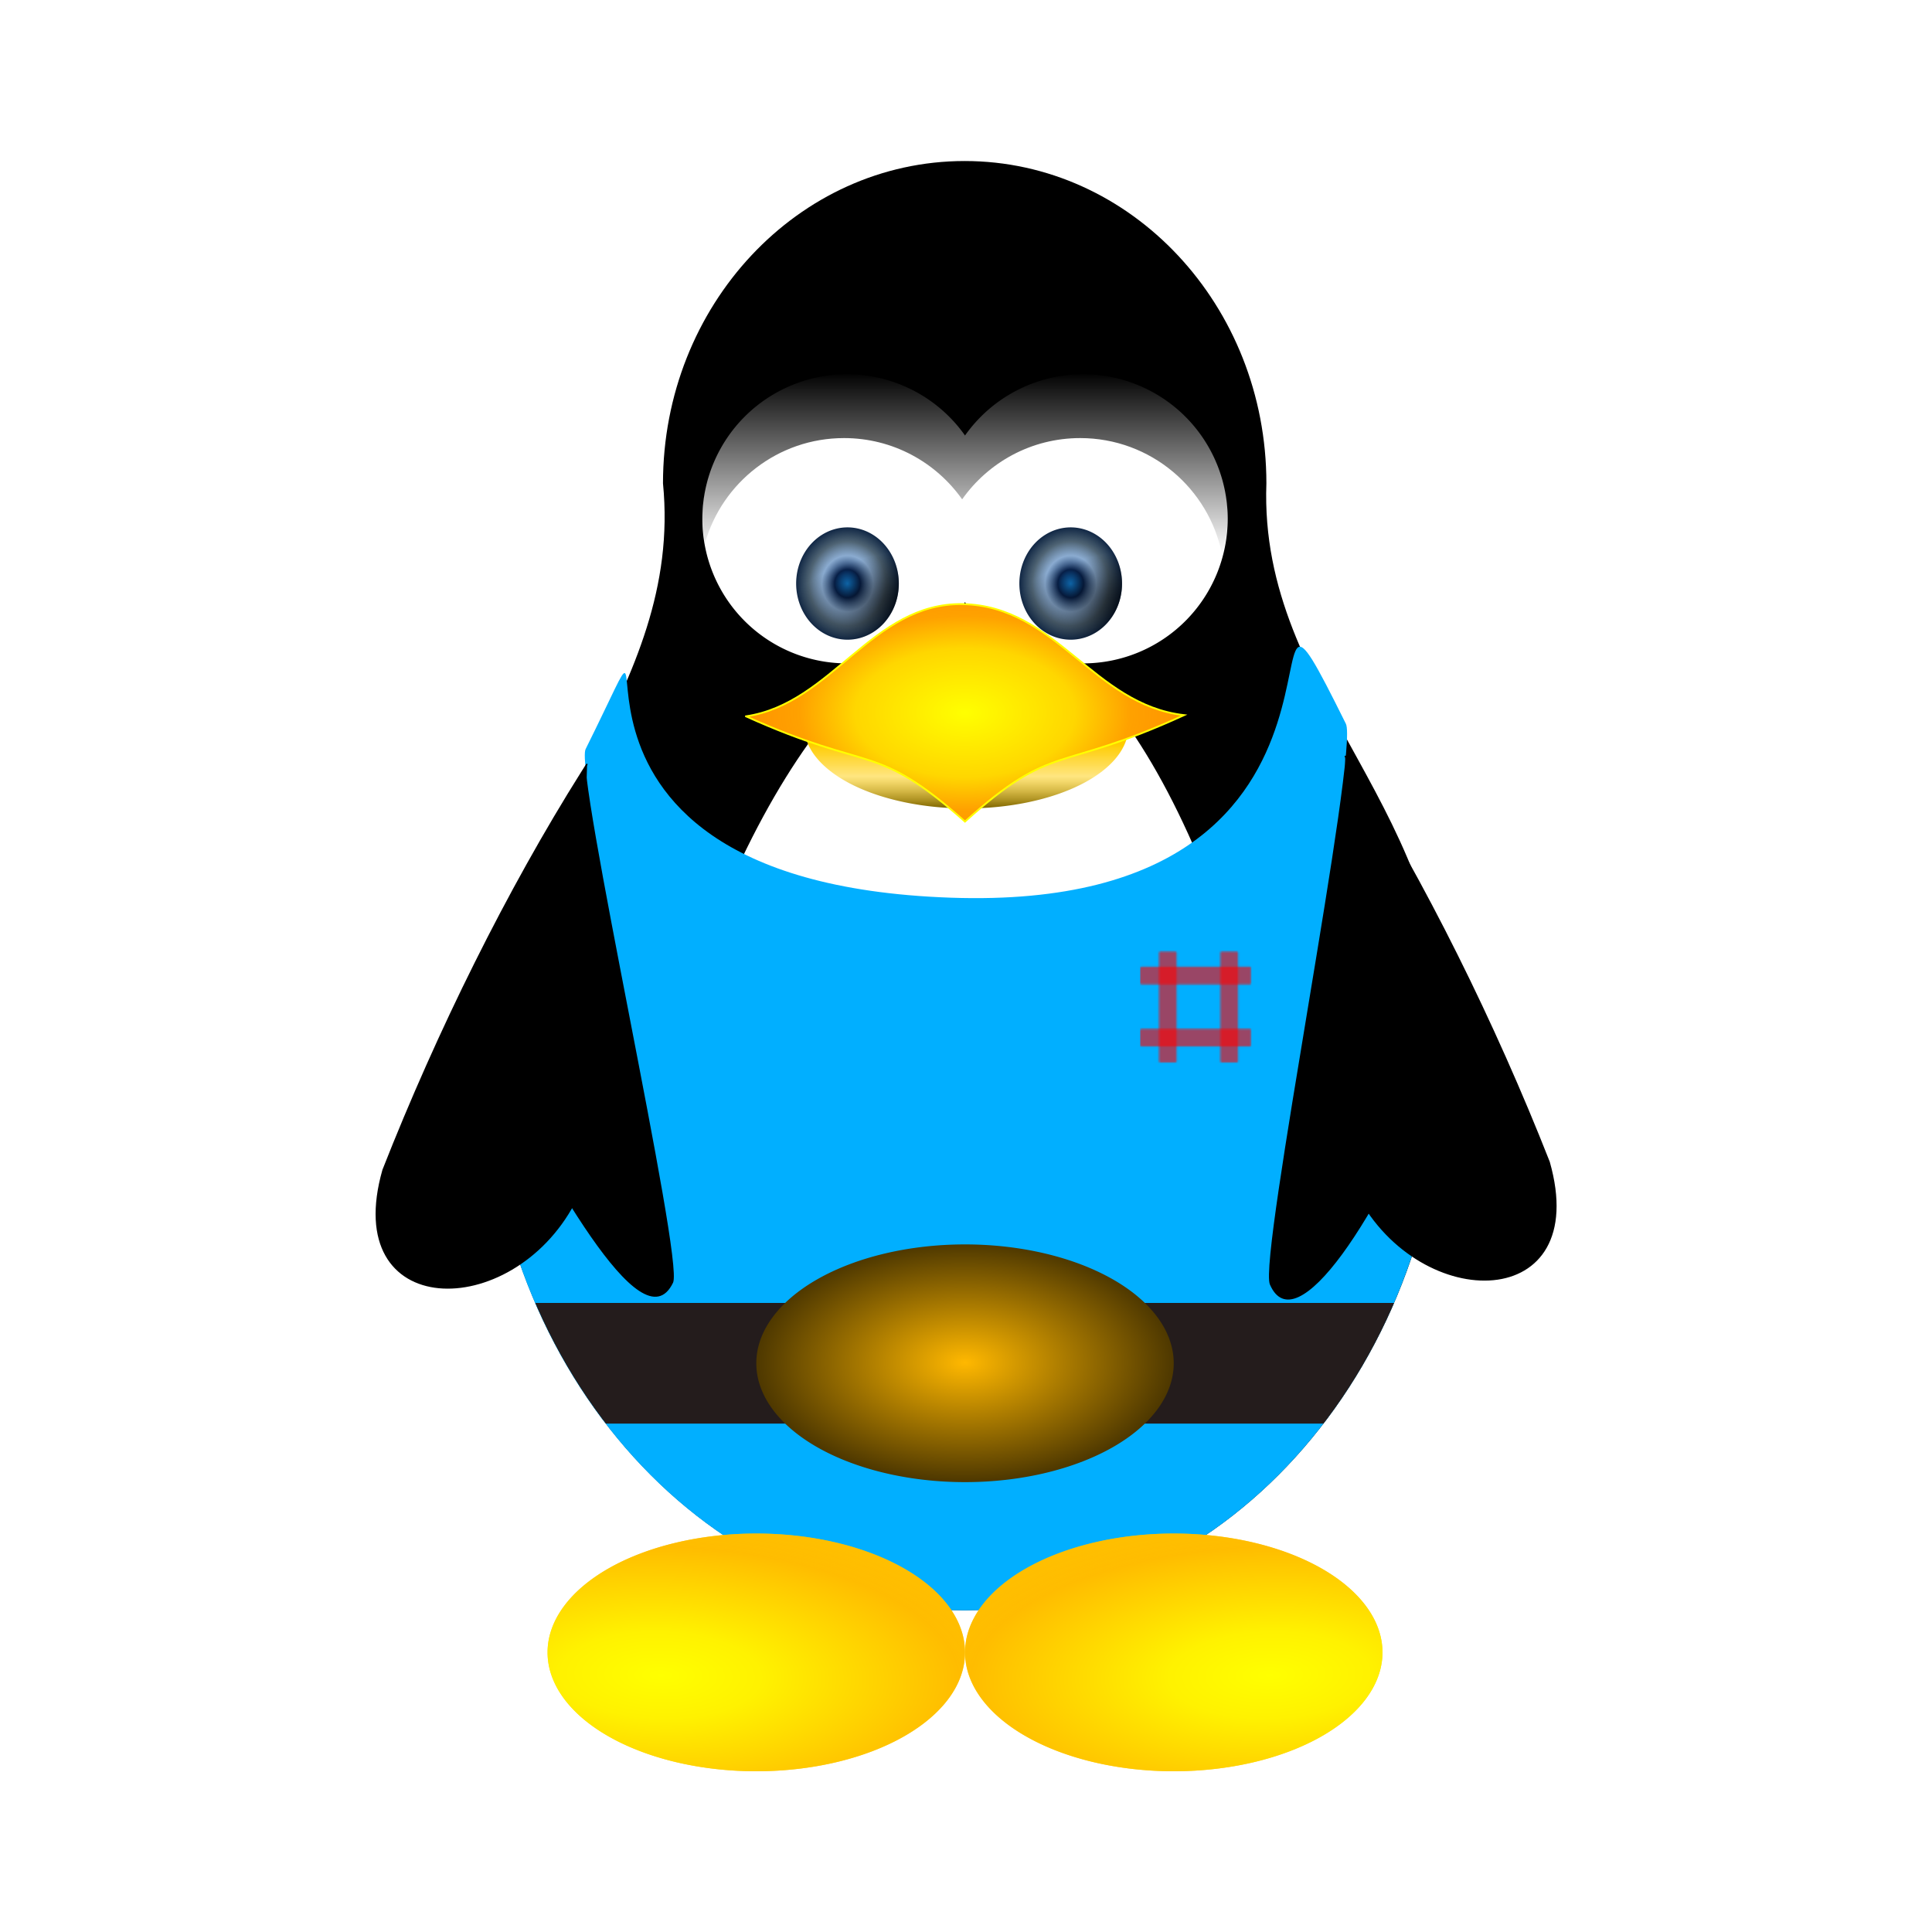 <svg:svg xmlns:dc="http://purl.org/dc/elements/1.1/" xmlns:ns1="http://www.w3.org/1999/xlink" xmlns:ns3="http://web.resource.org/cc/" xmlns:rdf="http://www.w3.org/1999/02/22-rdf-syntax-ns#" xmlns:svg="http://www.w3.org/2000/svg" height="366.042" id="svg2" version="1.0" viewBox="-66.606 -26.355 366.042 366.042" width="366.042">
  <svg:defs id="defs4">
    <svg:pattern id="pattern3807" patternTransform="translate(451.33 523.09)" ns1:href="#pattern3760" />
    <svg:filter height="1.195" id="filter27115" width="1.242" x="-.121" y="-.098">
      <svg:feGaussianBlur id="feGaussianBlur27117" stdDeviation="24.499" />
    </svg:filter>
    <svg:radialGradient cx="234.47" cy="846.8" gradientTransform="matrix(1 0 0 .569 0 364.59)" gradientUnits="userSpaceOnUse" id="radialGradient27133" r="115.63">
      <svg:stop id="stop27125" offset="0" stop-color="#ffb800" />
      <svg:stop id="stop27127" offset="1" stop-color="#4e3800" />
    </svg:radialGradient>
    <svg:radialGradient cx="293.28" cy="308.49" gradientTransform="matrix(1 0 0 1.094 0 -28.921)" gradientUnits="userSpaceOnUse" id="radialGradient27200" r="28.439">
      <svg:stop id="stop27059" offset="0" stop-color="#1280d5" />
      <svg:stop id="stop27069" offset=".25" stop-color="#08224e" />
      <svg:stop id="stop27065" offset=".5" stop-color="#4579b4" stop-opacity=".627" />
      <svg:stop id="stop27067" offset=".75" stop-color="#102c42" stop-opacity=".737" />
      <svg:stop id="stop27061" offset="1" stop-color="#112745" />
    </svg:radialGradient>
    <svg:linearGradient gradientUnits="userSpaceOnUse" id="linearGradient27204" x1="354.6" x2="354.6" y1="460.47" y2="434.68">
      <svg:stop id="stop27029" offset="0" stop-color="#7e6500" />
      <svg:stop id="stop27035" offset=".5" stop-color="#fc0" stop-opacity=".498" />
      <svg:stop id="stop27031" offset="1" stop-color="#fc0" />
    </svg:linearGradient>
    <svg:radialGradient cx="355.71" cy="391.34" gradientTransform="matrix(1 -2.3086e-7 1.3531e-7 .586 -0 161.98)" gradientUnits="userSpaceOnUse" id="radialGradient27206" r="121.84">
      <svg:stop id="stop27009" offset="0" stop-color="#ff0" />
      <svg:stop id="stop27015" offset=".5" stop-color="#ff0" stop-opacity=".735" />
      <svg:stop id="stop27017" offset=".75" stop-color="#ffb700" stop-opacity=".735" />
      <svg:stop id="stop27011" offset="1" stop-color="#ffb700" stop-opacity=".556" />
    </svg:radialGradient>
    <svg:radialGradient cx="181.48" cy="869.36" gradientTransform="matrix(1.902 .052 -.022 .819 -144.44 137.95)" gradientUnits="userSpaceOnUse" id="radialGradient27240" r="115.63">
      <svg:stop id="stop27145" offset="0" stop-color="#ff0" />
      <svg:stop id="stop27147" offset=".256" stop-color="#ff0" stop-opacity=".735" />
      <svg:stop id="stop27149" offset=".75" stop-color="#ffb700" stop-opacity=".735" />
      <svg:stop id="stop27151" offset="1" stop-color="#ffb700" stop-opacity=".556" />
    </svg:radialGradient>
    <svg:radialGradient cx="355.11" cy="319.7" gradientTransform="matrix(1 0 0 .345 0 209.54)" gradientUnits="userSpaceOnUse" id="radialGradient3111" r="90.27">
      <svg:stop id="stop27273" offset="0" />
      <svg:stop id="stop27275" offset="1" stop-opacity="0" />
    </svg:radialGradient>
    <svg:linearGradient gradientUnits="userSpaceOnUse" id="linearGradient3121" x1="354.29" x2="354.29" y1="202.19" y2="304.03">
      <svg:stop id="stop27310" offset="0" />
      <svg:stop id="stop27312" offset="1" stop-opacity="0" />
    </svg:linearGradient>
    <svg:pattern height="62.344" id="pattern3760" patternTransform="translate(-410.91 72.726)" patternUnits="userSpaceOnUse" width="61.588">
      <svg:rect fill="#f00" height="61.588" id="rect3758" opacity=".6" ry=".684" width="9.824" x="10.391" y=".378" />
      <svg:rect fill="#f00" height="61.588" id="rect3756" opacity=".6" ry=".684" transform="rotate(90)" width="9.824" x="8.879" y="-61.588" />
      <svg:rect fill="#f00" height="61.588" id="rect3754" opacity=".6" ry=".684" transform="scale(-1)" width="9.824" x="-54.22" y="-61.966" />
      <svg:rect fill="#f00" height="61.588" id="rect3752" opacity=".6" ry=".684" transform="rotate(90)" width="9.824" x="43.263" y="-61.588" />
      <svg:rect fill="none" height="62.344" id="rect3748" width="61.588" x="0" y="0" />
    </svg:pattern>
    <svg:clipPath id="clipPath3803">
      <svg:path d="m354.09 85.641c-92.26 0-167.12 79.989-167.12 178.56 11.38 115.68-87.511 186.63-98.564 317.16 0 169.54 119.01 307.12 265.68 307.12 146.68 0 265.72-137.58 265.72-307.12 7.5-135.41-102.94-198.07-98.56-317.16 0-98.57-74.89-178.56-167.16-178.56z" id="path3805" />
    </svg:clipPath>
  </svg:defs>
  <svg:g id="layer1" transform="translate(-5.883 -10.281)">
    <svg:g id="g3809" transform="matrix(.342 0 0 .342 .945 -14.855)">
      <svg:path d="m354.09 85.641c-92.26 0-167.12 79.989-167.12 178.56 11.38 115.68-87.511 186.63-98.564 317.16 0 169.54 119.01 307.12 265.68 307.12 146.68 0 265.72-137.58 265.72-307.12 7.5-135.41-102.94-198.07-98.56-317.16 0-98.57-74.89-178.56-167.16-178.56z" id="path2176" />
      <svg:path d="m361.09 339.38c-18.46 0.5-46.5 10.91-81.18 52.81-33.18 40.07-67.93 107.47-92.85 200.59 4.93 117.35 84.43 197.53 167.03 197.53 83.02 0 162.93-80.99 167.13-199.28-22.65-99.49-56.06-168.05-87.03-206.12-32.12-39.5-54.63-46.04-73.1-45.53z" fill="#fff" filter="url(#filter27115)" id="path27077" />
      <svg:path d="m346.32 493.74c-259.4-9.07-139.03-209.5-202.21-82.32-6.3 12.35 54.62 282.74 48.44 295.59-17.51 36.42-69.45-62.87-104.22-125.57 0.001 169.54 119.01 307.12 265.69 307.12 146.67 0 265.72-137.58 265.72-307.12-36.09 91.31-82.38 159.3-96.55 126.59-6.47-14.94 49.65-296.73 42.05-310.72-68.73-138.38 40.48 105.5-218.92 96.43z" fill="#01afff" id="path3779" />
      <svg:path d="m564.84 415.17c0.95 1.51 1.91 3.03 2.86 4.54 41.11 65.32 79.78 143.27 110.15 220.46 23.69 83.21-70.77 84.27-105.86 18.18" fill-rule="evenodd" id="path27320" stroke="#000" stroke-width=".794px" />
      <svg:g fill="#fff" id="g27283">
        <svg:path d="m458.98 392.21a80.077 80.077 0 1 1 -160.16 0 80.077 80.077 0 1 1 160.16 0z" id="path26965" transform="translate(-90.039 -108.35)" />
        <svg:path d="m458.98 392.21a80.077 80.077 0 1 1 -160.16 0 80.077 80.077 0 1 1 160.16 0z" id="path26967" transform="translate(40.819 -108.35)" />
      </svg:g>
      <svg:g fill="url(#radialGradient27200)" id="g27183" transform="translate(-4.103)">
        <svg:path d="m321.72 308.49a28.439 31.106 0 1 1 -56.88 0 28.439 31.106 0 1 1 56.88 0z" id="path27055" transform="translate(0 11.212)" />
        <svg:path d="m321.72 308.49a28.439 31.106 0 1 1 -56.88 0 28.439 31.106 0 1 1 56.88 0z" id="path27071" transform="translate(123.66 11.212)" />
      </svg:g>
      <svg:g id="g27194" transform="translate(-1.419)">
        <svg:path d="m415.93 427.58a61.323 32.883 0 1 1 -122.65 0 61.323 32.883 0 1 1 122.65 0z" fill="url(#linearGradient27204)" id="path27025" transform="matrix(1.464 0 0 1.378 -162.68 -190.23)" />
        <svg:g fill-rule="evenodd" id="g27021">
          <svg:path d="m234.37 393.27c47.79-7.04 69.88-63.07 120.06-62.16 51.87 0.98 72.26 55.67 122.62 61.51-70.74 32.4-71.92 14.41-121.36 58.96-50.2-44.63-51.45-26.71-121.32-58.31z" fill="#f60" id="path27019" />
          <svg:path d="m234.37 393.27c47.79-7.04 69.88-63.07 120.06-62.16 51.87 0.98 72.26 55.67 122.62 61.51-70.74 32.4-71.92 14.41-121.36 58.96-50.2-44.63-51.45-26.71-121.32-58.31z" fill="url(#radialGradient27206)" id="path26971" stroke="#ff0" stroke-width="1px" />
        </svg:g>
      </svg:g>
      <svg:g id="g27232" transform="translate(.803)">
        <svg:g id="g27218" transform="translate(0 -1.606)">
          <svg:path d="m350.1 846.8a115.63 65.845 0 1 1 -231.26 0 115.63 65.845 0 1 1 231.26 0z" fill="#fc0" id="path27210" transform="translate(3.384 66.648)" />
          <svg:path d="m350.1 846.8a115.63 65.845 0 1 1 -231.26 0 115.63 65.845 0 1 1 231.26 0z" fill="url(#radialGradient27240)" id="path27121" transform="translate(3.384 66.648)" />
        </svg:g>
        <svg:g id="g27222" transform="matrix(-1 0 0 1 706.98 -1.606)">
          <svg:path d="m350.1 846.8a115.63 65.845 0 1 1 -231.26 0 115.63 65.845 0 1 1 231.26 0z" fill="#fc0" id="path27224" transform="translate(3.384 66.648)" />
          <svg:path d="m350.1 846.8a115.63 65.845 0 1 1 -231.26 0 115.63 65.845 0 1 1 231.26 0z" fill="url(#radialGradient27240)" id="path27226" transform="translate(3.384 66.648)" />
        </svg:g>
      </svg:g>
      <svg:g fill="url(#radialGradient3111)" id="g27265" transform="translate(-4.103)">
        <svg:path d="m321.72 308.49a28.439 31.106 0 1 1 -56.88 0 28.439 31.106 0 1 1 56.88 0z" id="path27267" transform="translate(0 11.212)" />
        <svg:path d="m321.72 308.49a28.439 31.106 0 1 1 -56.88 0 28.439 31.106 0 1 1 56.88 0z" id="path27269" transform="translate(123.66 11.212)" />
      </svg:g>
      <svg:path d="m288.85 202.19c-44.2 0-80.06 35.86-80.06 80.06 0 5.16 0.51 10.18 1.44 15.06 9.53-33.57 40.41-58.18 77.03-58.18 27.03 0 50.93 13.41 65.44 33.93 14.5-20.52 38.38-33.93 65.4-33.93 39.02 0 71.56 27.95 78.66 64.9 1.96-6.93 3.03-14.23 3.03-21.78 0-44.2-35.86-80.06-80.06-80.06-27.04 0-50.94 13.43-65.44 33.97-14.5-20.54-38.4-33.97-65.44-33.97z" fill="url(#linearGradient3121)" id="path27289" />
      <svg:path d="m144.93 419.62c-0.95 1.51-1.9 3.03-2.86 4.54-41.11 65.32-79.782 143.27-110.15 220.46-23.687 83.22 70.77 84.27 105.86 18.19" fill-rule="evenodd" id="path27330" stroke="#000" stroke-width=".794px" />
      <svg:path clip-path="url(#clipPath3803)" d="m106.97 718.24c5.41 23.5 13.16 45.91 22.97 66.84h467.56c9.81-20.93 17.58-43.33 23-66.84h-513.53z" fill="#241c1c" id="path3900" />
      <svg:path d="m350.1 846.8a115.63 65.845 0 1 1 -231.26 0 115.63 65.845 0 1 1 231.26 0z" fill="url(#radialGradient27133)" id="path27131" transform="translate(119.82 -95.135)" />
      <svg:rect fill="url(#pattern3807)" height="62.344" id="rect3767" width="61.588" x="451.33" y="523.09" />
    </svg:g>
  </svg:g>
</svg:svg>